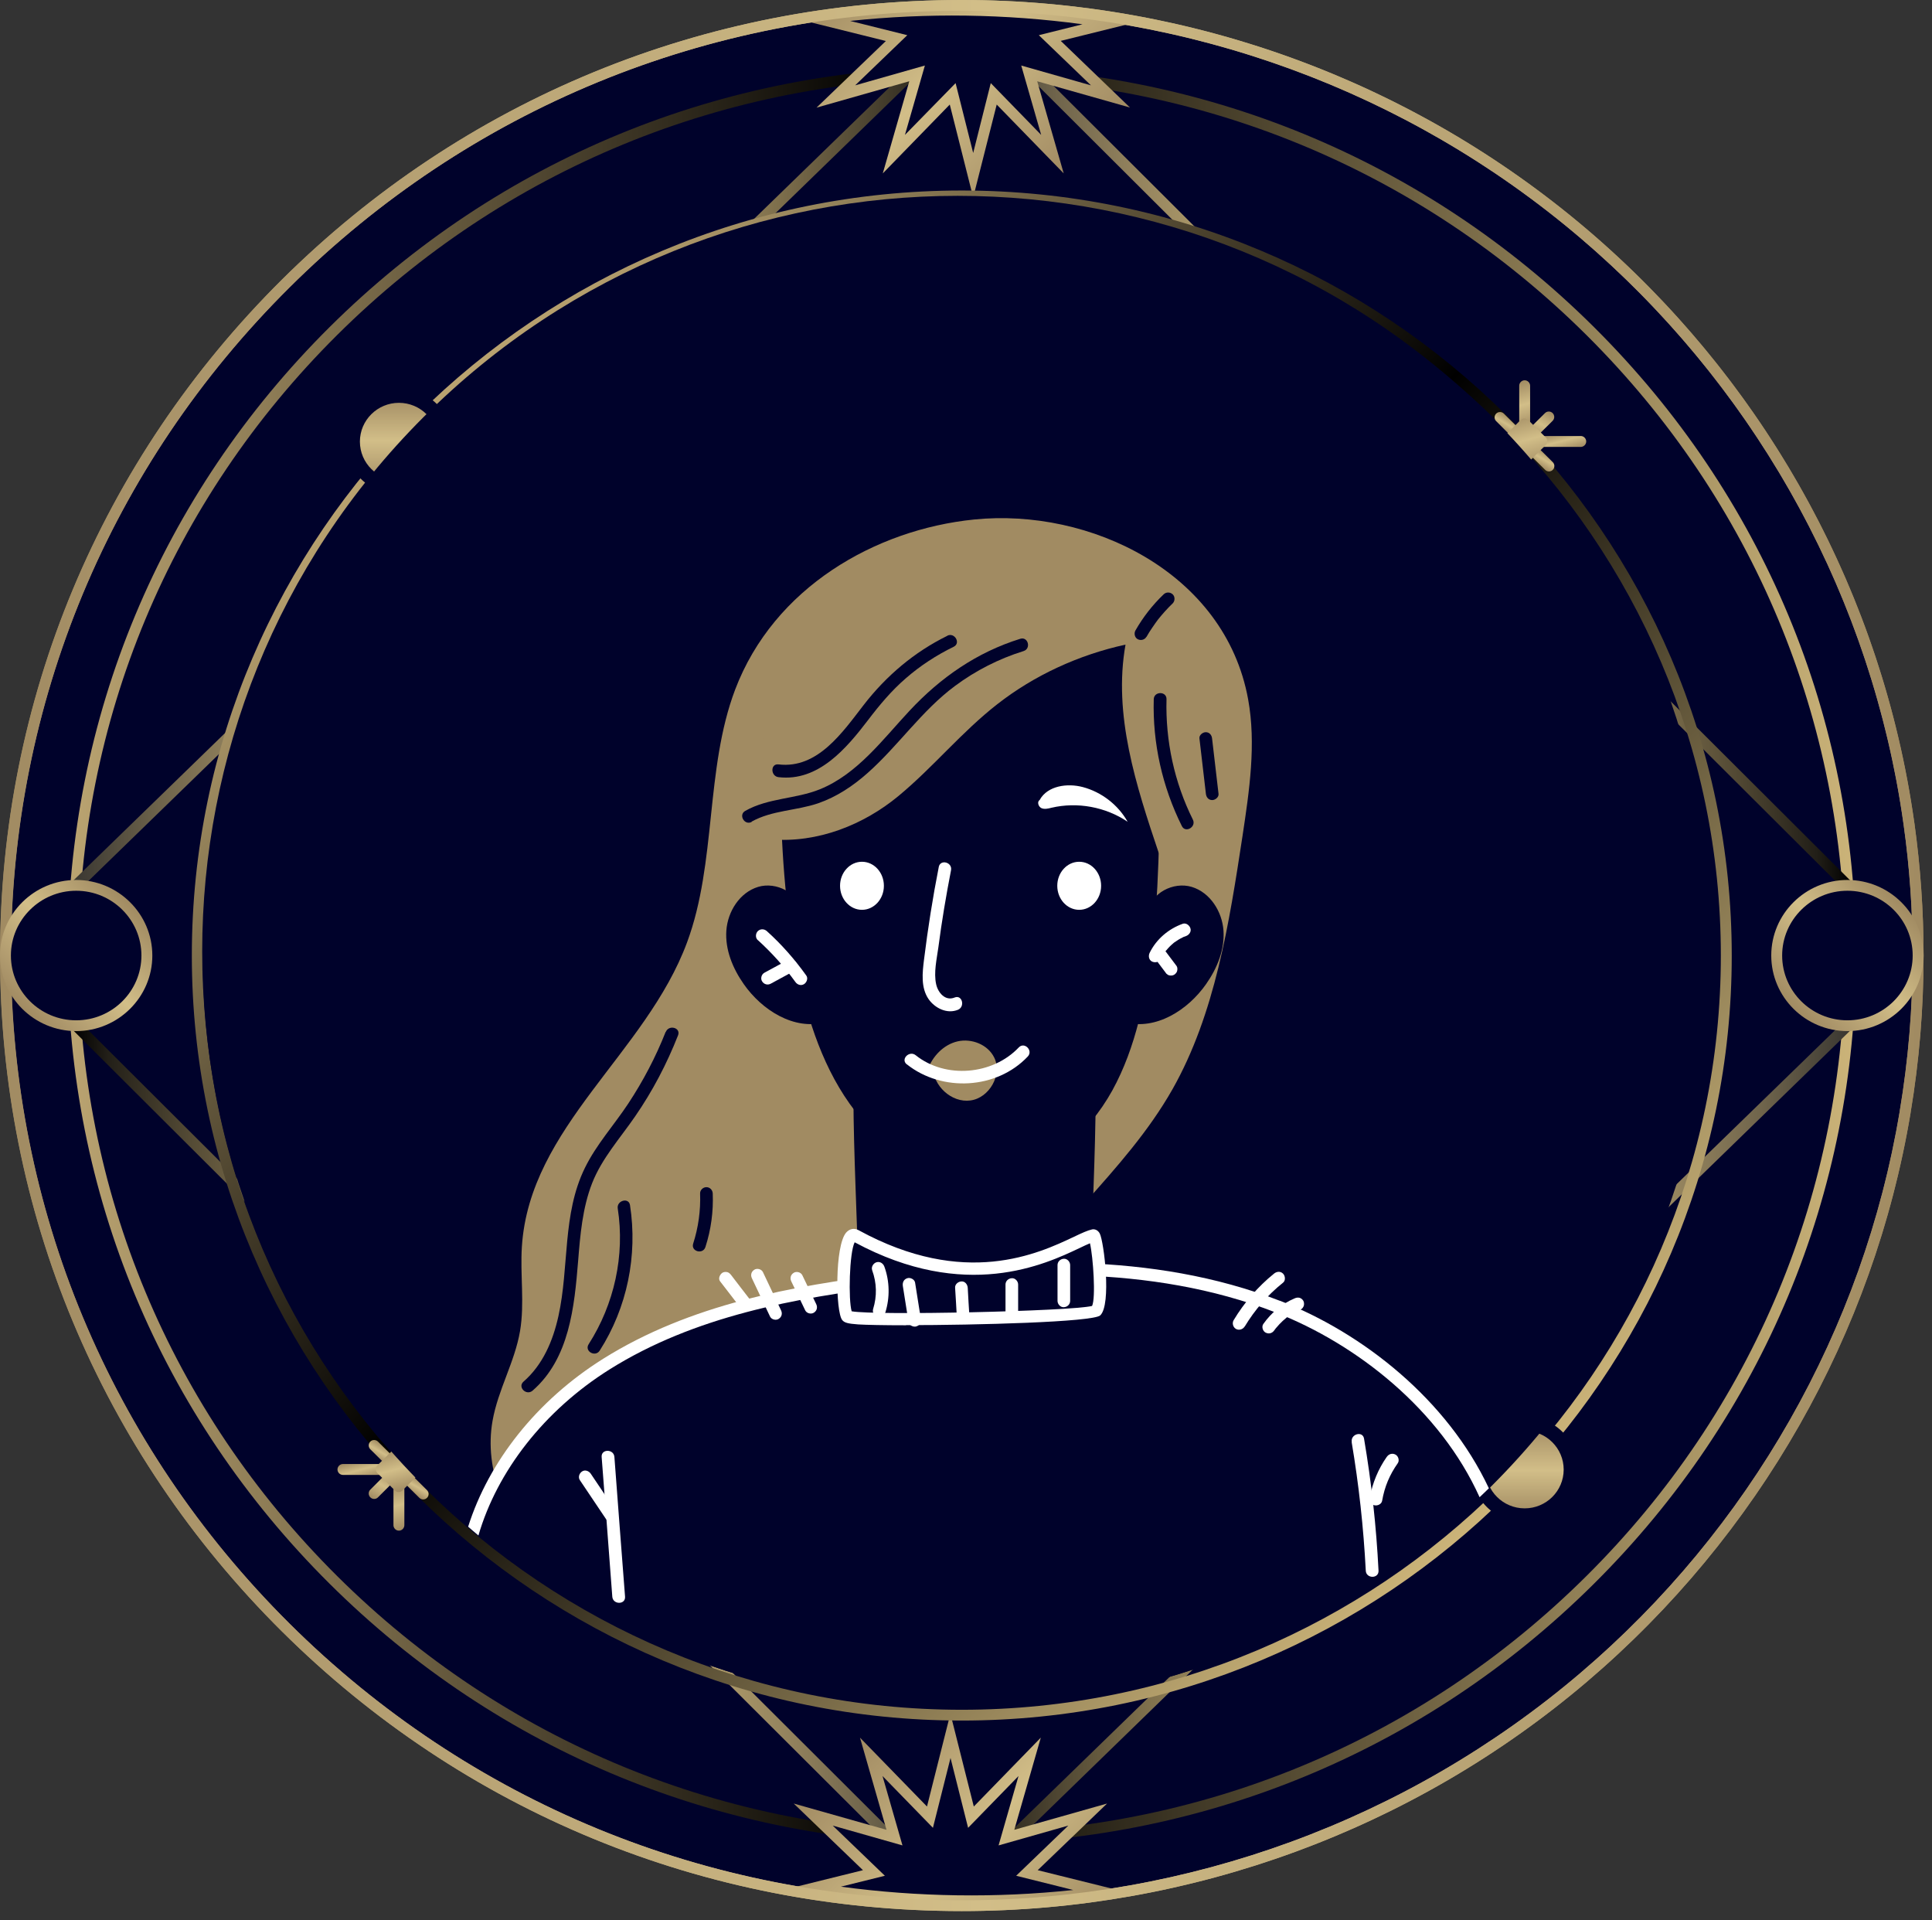 <svg width="156" height="155" viewBox="0 0 156 155" fill="none" xmlns="http://www.w3.org/2000/svg">
<rect x="0" y="0" width="156" height="155" fill="#333333" stroke="none"/>
<g clip-path="url(#clip0_410_5749)">
<path d="M154.88 77.14C154.88 81.44 154.52 85.66 153.84 89.77C147.78 126.12 115.98 153.84 77.67 153.84C35.02 153.84 0.45 119.5 0.45 77.14C0.45 34.78 35.02 0.43 77.67 0.43C116.69 0.43 148.95 29.18 154.15 66.53C154.63 70 154.88 73.54 154.88 77.14Z" fill="#00022B"/>
<path d="M77.66 154.28C56.92 154.28 37.42 146.26 22.75 131.69C8.08 117.12 0.01 97.75 0.01 77.14C0.01 56.53 8.09 37.16 22.75 22.59C37.42 8.02 56.92 0 77.66 0C96.52 0 114.71 6.8 128.87 19.15C142.9 31.39 152.03 48.19 154.58 66.47C155.07 69.97 155.32 73.56 155.32 77.14C155.32 81.4 154.97 85.67 154.27 89.84C151.3 107.65 142.02 123.96 128.13 135.77C114.09 147.71 96.17 154.28 77.66 154.28ZM77.66 0.87C57.15 0.87 37.87 8.8 23.37 23.21C8.87 37.61 0.89 56.77 0.89 77.14C0.89 97.51 8.88 116.66 23.38 131.07C37.88 145.48 57.16 153.41 77.67 153.41C95.96 153.41 113.68 146.91 127.56 135.11C141.29 123.44 150.47 107.31 153.4 89.7C154.09 85.57 154.44 81.35 154.44 77.14C154.44 73.6 154.2 70.05 153.71 66.59C151.19 48.52 142.17 31.91 128.3 19.81C114.3 7.59 96.31 0.87 77.66 0.87Z" fill="url(#paint0_linear_410_5749)"/>
<path d="M77.66 148.86C58.37 148.86 40.24 141.4 26.61 127.85C12.97 114.3 5.46 96.29 5.46 77.13C5.46 57.97 12.97 39.96 26.61 26.41C40.25 12.86 58.38 5.4 77.66 5.4C96.94 5.4 115.08 12.86 128.71 26.41C142.35 39.96 149.86 57.97 149.86 77.13C149.86 96.29 142.35 114.3 128.71 127.85C115.08 141.4 96.95 148.86 77.66 148.86ZM77.66 6.29C58.61 6.29 40.7 13.66 27.23 27.04C13.76 40.42 6.34 58.21 6.34 77.14C6.34 96.07 13.76 113.86 27.23 127.24C40.7 140.62 58.61 147.99 77.66 147.99C96.71 147.99 114.62 140.62 128.09 127.24C141.56 113.86 148.98 96.07 148.98 77.14C148.98 58.21 141.56 40.42 128.09 27.04C114.62 13.66 96.71 6.29 77.66 6.29Z" fill="url(#paint1_linear_410_5749)"/>
<path d="M76.43 153.5L5.84 83.11L6.46 82.5L77.05 152.89L76.43 153.5Z" fill="url(#paint2_linear_410_5749)"/>
<path d="M77.05 153.51L76.43 152.88L148.87 82.49L149.48 83.12L77.05 153.51Z" fill="url(#paint3_linear_410_5749)"/>
<path d="M78.38 153.45C74.05 153.45 69.8 153.09 65.66 152.41L70.55 151.19L65.65 146.48L72.21 148.34L70.34 141.82L75.08 146.69L76.73 140.12L78.39 146.69L83.13 141.82L81.26 148.34L87.82 146.48L82.92 151.19L89.06 152.71C85.57 153.21 82 153.45 78.38 153.45Z" fill="#00022B"/>
<path d="M78.38 153.89C74.1 153.89 69.79 153.54 65.59 152.85L63.5 152.51L69.68 150.98L64.09 145.6L71.58 147.72L69.44 140.28L74.85 145.84L76.74 138.34L78.63 145.84L84.04 140.28L81.9 147.72L89.39 145.6L83.79 150.98L91.36 152.86L89.11 153.17C85.59 153.64 81.98 153.89 78.38 153.89ZM67.9 152.31C74.1 153.15 80.46 153.24 86.66 152.58L82.05 151.43L86.26 147.38L80.63 148.98L82.24 143.38L78.17 147.56L76.75 141.92L75.33 147.56L71.26 143.38L72.87 148.98L67.24 147.38L71.45 151.43L67.9 152.31Z" fill="url(#paint4_linear_410_5749)"/>
<path d="M148.86 71.78L78.27 1.39L78.9 0.78L149.48 71.16L148.86 71.78Z" fill="url(#paint5_linear_410_5749)"/>
<path d="M6.46 71.78L5.84 71.16L78.28 0.77L78.89 1.4L6.46 71.78Z" fill="url(#paint6_linear_410_5749)"/>
<path d="M76.95 0.82C81.28 0.82 85.53 1.18 89.67 1.86L84.78 3.08L89.68 7.79L83.12 5.93L84.99 12.45L80.25 7.58L78.59 14.15L76.93 7.57L72.19 12.44L74.06 5.92L67.5 7.78L72.4 3.07L66.26 1.55C69.75 1.07 73.32 0.82 76.95 0.82Z" fill="#00022B"/>
<path d="M78.58 15.94L76.69 8.44L71.28 14L73.42 6.56L65.93 8.69L71.53 3.31L63.96 1.43L66.21 1.12C73.93 0.06 82.01 0.16 89.74 1.43L91.83 1.77L85.65 3.3L91.24 8.68L83.75 6.56L85.89 14L80.48 8.44L78.58 15.94ZM77.16 6.71L78.58 12.35L80 6.71L84.07 10.89L82.46 5.29L88.09 6.89L83.88 2.84L87.41 1.96C81.21 1.12 74.85 1.03 68.65 1.69L73.26 2.84L69.05 6.89L74.68 5.29L73.07 10.89L77.16 6.71Z" fill="url(#paint7_linear_410_5749)"/>
<path d="M77.66 154.28C56.92 154.28 37.42 146.26 22.75 131.69C8.08 117.12 0 97.75 0 77.14C0 56.53 8.08 37.16 22.75 22.59C37.42 8.02 56.92 0 77.66 0C96.16 0 114.08 6.57 128.12 18.5C142 30.3 151.29 46.61 154.26 64.42C154.37 65.07 154.47 65.74 154.58 66.47C155.06 69.93 155.31 73.48 155.32 77.01V77.14C155.32 81.39 154.97 85.65 154.27 89.81V89.85C151.29 107.66 142 123.97 128.12 135.78C114.09 147.71 96.17 154.28 77.66 154.28ZM77.66 0.87C57.15 0.87 37.87 8.8 23.37 23.21C8.87 37.62 0.88 56.77 0.88 77.14C0.88 97.51 8.87 116.66 23.37 131.07C37.87 145.48 57.15 153.41 77.66 153.41C95.95 153.41 113.67 146.91 127.55 135.11C141.27 123.45 150.44 107.34 153.39 89.74V89.7C154.09 85.58 154.44 81.35 154.44 77.14V77.01C154.44 73.52 154.19 70.01 153.71 66.59C153.61 65.87 153.51 65.21 153.4 64.56C150.46 46.95 141.28 30.83 127.55 19.16C113.67 7.37 95.96 0.87 77.66 0.87Z" fill="url(#paint8_linear_410_5749)"/>
<path d="M149.17 82.81C152.323 82.81 154.88 80.271 154.88 77.14C154.88 74.008 152.323 71.47 149.17 71.47C146.016 71.47 143.46 74.008 143.46 77.14C143.46 80.271 146.016 82.81 149.17 82.81Z" fill="#00022B"/>
<path d="M149.17 83.24C145.78 83.24 143.02 80.5 143.02 77.14C143.02 73.78 145.78 71.04 149.17 71.04C152.56 71.04 155.32 73.78 155.32 77.14C155.32 80.5 152.56 83.24 149.17 83.24ZM149.17 71.91C146.27 71.91 143.9 74.26 143.9 77.14C143.9 80.02 146.26 82.37 149.17 82.37C152.08 82.37 154.44 80.02 154.44 77.14C154.44 74.25 152.08 71.91 149.17 71.91Z" fill="url(#paint9_linear_410_5749)"/>
<path d="M6.15 82.81C9.303 82.81 11.86 80.271 11.86 77.14C11.86 74.008 9.303 71.47 6.15 71.47C2.996 71.47 0.44 74.008 0.44 77.14C0.44 80.271 2.996 82.81 6.15 82.81Z" fill="#00022B"/>
<path d="M6.15 83.24C2.76 83.24 0 80.5 0 77.14C0 73.78 2.76 71.04 6.15 71.04C9.54 71.04 12.3 73.78 12.3 77.14C12.3 80.5 9.54 83.24 6.15 83.24ZM6.15 71.91C3.25 71.91 0.88 74.26 0.88 77.14C0.88 80.02 3.24 82.37 6.15 82.37C9.06 82.37 11.42 80.02 11.42 77.14C11.42 74.26 9.06 71.91 6.15 71.91Z" fill="url(#paint10_linear_410_5749)"/>
<path d="M77.66 138.9C43.38 138.9 15.49 111.19 15.49 77.14C15.49 43.09 43.38 15.38 77.66 15.38C111.94 15.38 139.83 43.09 139.83 77.14C139.83 111.19 111.94 138.9 77.66 138.9ZM77.66 16.25C43.86 16.25 16.37 43.56 16.37 77.14C16.37 110.72 43.87 138.03 77.66 138.03C111.45 138.03 138.95 110.72 138.95 77.14C138.95 43.56 111.46 16.25 77.66 16.25Z" fill="url(#paint11_linear_410_5749)"/>
<path d="M28.48 35.64C28.48 33.59 30.15 31.93 32.21 31.93C34.27 31.93 35.94 33.59 35.94 35.64C35.94 37.69 34.27 39.35 32.21 39.35C30.15 39.35 28.48 37.69 28.48 35.64Z" fill="url(#paint12_linear_410_5749)"/>
<path d="M32.21 39.93C29.83 39.93 27.89 38.01 27.89 35.64C27.89 33.27 29.83 31.35 32.21 31.35C34.59 31.35 36.53 33.27 36.53 35.64C36.53 38.01 34.59 39.93 32.21 39.93ZM32.21 32.52C30.48 32.52 29.06 33.92 29.06 35.65C29.06 37.38 30.47 38.78 32.21 38.78C33.95 38.78 35.36 37.38 35.36 35.65C35.36 33.92 33.95 32.52 32.21 32.52Z" fill="#00022B"/>
<path d="M126.84 118.63C126.84 120.68 125.17 122.34 123.11 122.34C121.05 122.34 119.38 120.68 119.38 118.63C119.38 116.58 121.05 114.92 123.11 114.92C125.17 114.93 126.84 116.59 126.84 118.63Z" fill="url(#paint13_linear_410_5749)"/>
<path d="M123.11 122.92C120.73 122.92 118.79 121 118.79 118.63C118.79 116.26 120.73 114.34 123.11 114.34C125.49 114.34 127.43 116.26 127.43 118.63C127.43 121 125.49 122.92 123.11 122.92ZM123.11 115.51C121.38 115.51 119.96 116.91 119.96 118.64C119.96 120.37 121.37 121.77 123.11 121.77C124.85 121.77 126.26 120.37 126.26 118.64C126.26 116.91 124.85 115.51 123.11 115.51Z" fill="#00022B"/>
<path d="M121.11 38.02C121 38.02 120.89 37.98 120.8 37.89C120.63 37.72 120.63 37.44 120.8 37.27L122.07 36C122.24 35.83 122.52 35.83 122.69 36C122.86 36.17 122.86 36.45 122.69 36.62L121.42 37.89C121.34 37.98 121.23 38.02 121.11 38.02Z" fill="url(#paint14_linear_410_5749)"/>
<path d="M123.79 35.36C123.68 35.36 123.57 35.32 123.48 35.23C123.31 35.06 123.31 34.78 123.48 34.61L124.75 33.35C124.92 33.18 125.2 33.18 125.37 33.35C125.54 33.52 125.54 33.8 125.37 33.97L124.1 35.23C124.02 35.32 123.91 35.36 123.79 35.36Z" fill="url(#paint15_linear_410_5749)"/>
<path d="M122.37 35.38C122.26 35.38 122.15 35.34 122.06 35.25L120.81 34.01C120.64 33.84 120.64 33.56 120.81 33.39C120.98 33.22 121.26 33.22 121.43 33.39L122.68 34.63C122.85 34.8 122.85 35.08 122.68 35.25C122.59 35.34 122.48 35.38 122.37 35.38Z" fill="url(#paint16_linear_410_5749)"/>
<path d="M125.07 38.06C124.96 38.06 124.85 38.02 124.76 37.93L123.46 36.64C123.29 36.47 123.29 36.19 123.46 36.02C123.63 35.85 123.91 35.85 124.08 36.02L125.38 37.31C125.55 37.48 125.55 37.76 125.38 37.93C125.29 38.02 125.18 38.06 125.07 38.06Z" fill="url(#paint17_linear_410_5749)"/>
<path d="M127.64 36.08H124.47C124.23 36.08 124.03 35.88 124.03 35.64C124.03 35.4 124.23 35.2 124.47 35.2H127.64C127.88 35.2 128.08 35.4 128.08 35.64C128.08 35.88 127.88 36.08 127.64 36.08Z" fill="url(#paint18_linear_410_5749)"/>
<path d="M121.71 36.08H118.59C118.35 36.08 118.15 35.88 118.15 35.64C118.15 35.4 118.35 35.2 118.59 35.2H121.71C121.95 35.2 122.15 35.4 122.15 35.64C122.15 35.88 121.95 36.08 121.71 36.08Z" fill="url(#paint19_linear_410_5749)"/>
<path d="M123.11 40.58C122.87 40.58 122.67 40.38 122.67 40.14V36.99C122.67 36.75 122.87 36.55 123.11 36.55C123.35 36.55 123.55 36.75 123.55 36.99V40.14C123.55 40.38 123.36 40.58 123.11 40.58Z" fill="url(#paint20_linear_410_5749)"/>
<path d="M123.11 34.68C122.87 34.68 122.67 34.48 122.67 34.24V31.14C122.67 30.9 122.87 30.7 123.11 30.7C123.35 30.7 123.55 30.9 123.55 31.14V34.24C123.55 34.49 123.36 34.68 123.11 34.68Z" fill="url(#paint21_linear_410_5749)"/>
<path d="M124.81 35.31L123.4 33.91C123.23 33.74 122.95 33.74 122.78 33.91L121.37 35.31C121.2 35.48 121.2 35.76 121.37 35.93L122.78 37.33C122.87 37.42 122.98 37.46 123.09 37.46C123.2 37.46 123.31 37.42 123.4 37.33L124.81 35.93C124.98 35.76 124.98 35.48 124.81 35.31Z" fill="url(#paint22_linear_410_5749)"/>
<path d="M30.21 121.01C30.1 121.01 29.99 120.97 29.9 120.88C29.73 120.71 29.73 120.43 29.9 120.26L31.17 118.99C31.34 118.82 31.62 118.82 31.79 118.99C31.96 119.16 31.96 119.44 31.79 119.61L30.52 120.88C30.44 120.97 30.32 121.01 30.21 121.01Z" fill="url(#paint23_linear_410_5749)"/>
<path d="M32.89 118.35C32.78 118.35 32.67 118.31 32.58 118.22C32.41 118.05 32.41 117.77 32.58 117.6L33.85 116.34C34.02 116.17 34.3 116.17 34.47 116.34C34.64 116.51 34.64 116.79 34.47 116.96L33.2 118.22C33.12 118.31 33 118.35 32.89 118.35Z" fill="url(#paint24_linear_410_5749)"/>
<path d="M31.46 118.37C31.35 118.37 31.24 118.33 31.15 118.24L29.9 117C29.73 116.83 29.73 116.55 29.9 116.38C30.07 116.21 30.35 116.21 30.52 116.38L31.77 117.62C31.94 117.79 31.94 118.07 31.77 118.24C31.69 118.33 31.58 118.37 31.46 118.37Z" fill="url(#paint25_linear_410_5749)"/>
<path d="M34.17 121.05C34.06 121.05 33.95 121.01 33.86 120.92L32.56 119.63C32.39 119.46 32.39 119.18 32.56 119.01C32.73 118.84 33.01 118.84 33.18 119.01L34.48 120.3C34.65 120.47 34.65 120.75 34.48 120.92C34.39 121.01 34.28 121.05 34.17 121.05Z" fill="url(#paint26_linear_410_5749)"/>
<path d="M36.74 119.07H33.57C33.33 119.07 33.13 118.87 33.13 118.63C33.13 118.39 33.33 118.19 33.57 118.19H36.74C36.98 118.19 37.18 118.39 37.18 118.63C37.18 118.87 36.98 119.07 36.74 119.07Z" fill="url(#paint27_linear_410_5749)"/>
<path d="M30.81 119.07H27.69C27.45 119.07 27.25 118.87 27.25 118.63C27.25 118.39 27.45 118.19 27.69 118.19H30.81C31.05 118.19 31.25 118.39 31.25 118.63C31.25 118.87 31.05 119.07 30.81 119.07Z" fill="url(#paint28_linear_410_5749)"/>
<path d="M32.21 123.57C31.97 123.57 31.77 123.37 31.77 123.13V119.98C31.77 119.74 31.97 119.54 32.21 119.54C32.45 119.54 32.65 119.74 32.65 119.98V123.13C32.65 123.37 32.45 123.57 32.21 123.57Z" fill="url(#paint29_linear_410_5749)"/>
<path d="M32.21 117.67C31.97 117.67 31.77 117.47 31.77 117.23V114.13C31.77 113.89 31.97 113.69 32.21 113.69C32.45 113.69 32.65 113.89 32.65 114.13V117.23C32.65 117.48 32.45 117.67 32.21 117.67Z" fill="url(#paint30_linear_410_5749)"/>
<path d="M33.91 118.3L32.5 116.9C32.42 116.82 32.31 116.77 32.19 116.77C32.07 116.77 31.96 116.82 31.88 116.9L30.47 118.3C30.3 118.47 30.3 118.75 30.47 118.92L31.88 120.32C31.97 120.41 32.08 120.45 32.19 120.45C32.3 120.45 32.41 120.41 32.5 120.32L33.91 118.92C33.99 118.84 34.04 118.73 34.04 118.61C34.03 118.5 33.99 118.38 33.91 118.3Z" fill="url(#paint31_linear_410_5749)"/>
<path d="M120.46 119.943C144.282 96.121 144.282 57.498 120.46 33.676C96.638 9.854 58.015 9.854 34.193 33.676C10.371 57.498 10.371 96.121 34.193 119.943C58.015 143.765 96.638 143.765 120.46 119.943Z" fill="#00022B"/>
<path d="M55.38 115.8C61.79 115.49 68.2 113.69 73.75 110.11C79 106.72 83.35 101.87 87.63 97.07C90.17 94.22 92.74 91.34 94.67 87.94C98.11 81.86 99.25 74.56 100.33 67.47C100.88 63.82 101.44 60.07 100.78 56.45C98.91 46.19 87.98 40.99 78.65 41.94C70.67 42.75 62.49 47.43 59.36 55.67C56.93 62.09 57.87 69.62 55.48 76.07C52.16 85.04 42.77 90.95 42.14 100.63C41.99 102.91 42.37 105.22 41.99 107.46C41.56 109.97 40.21 112.2 39.77 114.71C39.07 118.66 40.83 122.85 43.7 125.29C46.57 127.73 50.35 128.56 53.94 128.16C53.94 123.5 55.71 118.88 58.7 115.64L55.38 115.8Z" fill="#A18B62"/>
<path d="M77.32 137.81C93.85 137.81 108.84 131.22 119.83 120.54C116.69 113.73 110.3 108.26 103.17 105.49C93.33 101.67 82.39 102.07 71.92 103.34C63.94 104.31 55.79 105.85 48.98 110.12C44.02 113.23 39.89 118.09 38.21 123.61C48.8 132.47 62.441 137.81 77.331 137.81H77.32Z" fill="#00022B"/>
<path d="M64.5 50.95C62.3 58.37 62.85 71.38 64.5 78.94C64.5 78.98 64.52 79.02 64.53 79.06C65.43 83.12 66.86 87.17 69.56 90.33C72.26 93.49 76.42 95.62 80.54 95.06C84.52 94.52 87.86 91.56 89.81 88.04C91.75 84.52 92.5 80.48 93.04 76.5C93.98 69.56 93.74 51.15 93.07 51.09C84.49 50.36 72.85 48.61 64.5 50.71V50.95Z" fill="#00022B"/>
<path d="M92.7 73.63C92.91 72.1 94.75 71.15 96.23 71.6C97.71 72.05 98.68 73.58 98.79 75.12C98.9 76.66 98.28 78.17 97.39 79.44C95.92 81.55 93.33 83.19 90.84 82.53C91.23 79.37 91.8 76.23 92.54 73.13L92.7 73.64V73.63Z" fill="#00022B"/>
<path d="M64.73 73.63C64.52 72.1 62.68 71.15 61.21 71.6C59.73 72.05 58.76 73.58 58.65 75.12C58.54 76.66 59.16 78.17 60.05 79.44C61.52 81.55 64.11 83.19 66.6 82.53C66.21 79.37 65.64 76.23 64.9 73.13L64.74 73.64L64.73 73.63Z" fill="#00022B"/>
<path d="M62.23 67.76C66.03 68.08 69.75 66.58 72.56 64.25C75.37 61.92 77.65 59.09 80.54 56.84C83.5 54.53 87.08 52.87 90.88 52.04C89.87 57.7 91.73 63.42 93.58 68.91C94.58 63.67 95.58 58.33 94.78 53.06C94.54 51.48 94.05 49.78 92.64 48.81C91.51 48.03 90.01 47.88 88.6 47.79C80.93 47.27 73.19 47.49 65.57 48.43C64.98 48.5 64.37 48.59 63.88 48.9C63.21 49.32 62.91 50.07 62.69 50.78C60.96 56.3 61.65 62.17 62.35 67.86L62.24 67.75L62.23 67.76Z" fill="#A18B62"/>
<path d="M92.57 51.42C92.72 51.16 92.87 50.91 93.04 50.67C93.12 50.55 93.21 50.43 93.29 50.31C93.33 50.25 93.38 50.19 93.42 50.13C93.44 50.1 93.46 50.08 93.48 50.05C93.53 49.98 93.41 50.14 93.5 50.02C93.87 49.56 94.26 49.12 94.69 48.71C94.88 48.52 94.89 48.17 94.69 47.98C94.48 47.79 94.17 47.78 93.96 47.98C93.06 48.84 92.29 49.83 91.68 50.9C91.55 51.13 91.62 51.47 91.86 51.6C92.1 51.73 92.42 51.66 92.56 51.42H92.57Z" fill="#00022B"/>
<path d="M93.16 56.46C93.06 60 93.85 63.52 95.43 66.69C95.72 67.28 96.61 66.76 96.32 66.17C94.82 63.16 94.1 59.81 94.19 56.45C94.21 55.79 93.18 55.79 93.16 56.45V56.46Z" fill="#00022B"/>
<path d="M96.85 59.62C97.02 61.11 97.2 62.6 97.37 64.08C97.4 64.36 97.58 64.59 97.88 64.59C98.13 64.59 98.43 64.35 98.39 64.08C98.22 62.59 98.04 61.1 97.87 59.62C97.84 59.34 97.66 59.11 97.36 59.11C97.11 59.11 96.81 59.35 96.85 59.62Z" fill="#00022B"/>
<path d="M53.75 83.3C52.95 85.33 51.93 87.27 50.73 89.09C49.58 90.83 48.15 92.4 47.23 94.28C45.39 98.02 45.97 102.28 45.09 106.25C44.65 108.24 43.84 110.17 42.27 111.54C41.77 111.98 42.5 112.7 43 112.27C45.98 109.68 46.38 105.49 46.68 101.81C46.85 99.69 47.03 97.52 47.81 95.52C48.6 93.51 50.07 91.89 51.28 90.13C52.69 88.09 53.84 85.89 54.75 83.58C54.99 82.96 54 82.7 53.76 83.31L53.75 83.3Z" fill="#00022B"/>
<path d="M49.88 97.56C50.47 101.35 49.6 105.29 47.53 108.52C47.17 109.08 48.06 109.59 48.42 109.04C50.64 105.57 51.5 101.36 50.87 97.29C50.77 96.64 49.78 96.92 49.88 97.56Z" fill="#00022B"/>
<path d="M56.53 96.35C56.58 97.73 56.39 99.09 55.97 100.4C55.77 101.03 56.76 101.3 56.96 100.67C57.41 99.28 57.61 97.81 57.55 96.35C57.54 96.07 57.32 95.84 57.04 95.84C56.76 95.84 56.52 96.08 56.53 96.35Z" fill="#00022B"/>
<path d="M61.2 75.9C62.32 76.92 63.34 78.05 64.22 79.27C64.38 79.5 64.67 79.6 64.92 79.45C65.14 79.32 65.27 78.97 65.1 78.75C64.17 77.45 63.11 76.24 61.92 75.17C61.71 74.98 61.4 74.97 61.19 75.17C61 75.36 60.98 75.71 61.19 75.9H61.2Z" fill="white"/>
<path d="M62.24 79.41C62.86 79.07 63.48 78.74 64.1 78.4C64.34 78.27 64.43 77.92 64.28 77.7C64.13 77.46 63.83 77.38 63.58 77.52C62.96 77.86 62.34 78.19 61.72 78.53C61.48 78.66 61.39 79.01 61.54 79.23C61.69 79.47 61.99 79.55 62.24 79.41Z" fill="white"/>
<path d="M93.71 77.45C93.77 77.33 93.83 77.22 93.9 77.1C93.93 77.04 93.97 76.99 94.01 76.93C94.05 76.88 94.1 76.83 94.13 76.77C94.11 76.82 94.08 76.83 94.13 76.77C94.15 76.75 94.17 76.72 94.19 76.7C94.23 76.65 94.28 76.6 94.32 76.55C94.41 76.45 94.5 76.36 94.6 76.27C94.65 76.23 94.7 76.18 94.75 76.14C94.76 76.13 94.84 76.06 94.78 76.11C94.72 76.16 94.8 76.09 94.81 76.09C94.92 76.01 95.03 75.94 95.14 75.87C95.25 75.8 95.37 75.74 95.49 75.68C95.54 75.65 95.6 75.62 95.65 75.61C95.52 75.65 95.64 75.61 95.66 75.61C95.69 75.6 95.73 75.58 95.76 75.57C96.01 75.48 96.21 75.22 96.12 74.94C96.04 74.69 95.76 74.48 95.49 74.58C94.35 74.99 93.37 75.82 92.83 76.92C92.71 77.16 92.76 77.49 93.01 77.62C93.24 77.74 93.59 77.69 93.71 77.44V77.45Z" fill="white"/>
<path d="M93.32 77.46C93.58 77.81 93.85 78.16 94.11 78.51C94.14 78.57 94.19 78.62 94.24 78.65C94.29 78.7 94.35 78.73 94.41 78.74C94.53 78.77 94.7 78.76 94.81 78.69C94.92 78.62 95.02 78.51 95.05 78.38C95.08 78.25 95.08 78.09 95 77.98C94.74 77.63 94.47 77.28 94.21 76.93C94.18 76.87 94.13 76.82 94.08 76.79C94.03 76.74 93.97 76.71 93.91 76.7C93.79 76.67 93.62 76.68 93.51 76.75C93.4 76.82 93.3 76.93 93.27 77.06C93.24 77.19 93.24 77.35 93.32 77.46Z" fill="white"/>
<path d="M69.6 73.45C70.578 73.45 71.37 72.581 71.37 71.51C71.37 70.439 70.578 69.57 69.6 69.57C68.623 69.57 67.83 70.439 67.83 71.51C67.83 72.581 68.623 73.45 69.6 73.45Z" fill="white"/>
<path d="M88.91 71.51C88.91 72.58 88.12 73.45 87.14 73.45C86.16 73.45 85.37 72.58 85.37 71.51C85.37 70.44 86.16 69.57 87.14 69.57C88.12 69.57 88.91 70.44 88.91 71.51Z" fill="white"/>
<path d="M75.8 70C75.31 72.48 74.92 74.97 74.61 77.47C74.48 78.52 74.34 79.73 74.98 80.66C75.49 81.39 76.47 81.88 77.35 81.52C77.95 81.27 77.69 80.28 77.08 80.53C76.33 80.84 75.74 80.14 75.59 79.46C75.38 78.51 75.64 77.42 75.77 76.47C76.04 74.39 76.39 72.32 76.79 70.26C76.92 69.61 75.93 69.34 75.8 69.99V70Z" fill="white"/>
<path d="M83.95 64.58C83.72 64.73 83.84 65.12 84.09 65.24C84.34 65.35 84.63 65.28 84.9 65.21C86.99 64.72 89.27 65.14 91.05 66.34C90.28 64.97 88.94 63.94 87.43 63.54C86.18 63.21 84.6 63.43 83.96 64.56V64.59L83.95 64.58Z" fill="white"/>
<path d="M60.69 66.33C62.34 65.41 64.3 65.45 66.06 64.85C67.56 64.33 68.88 63.45 70.06 62.4C72.55 60.19 74.43 57.36 77.12 55.37C78.79 54.13 80.66 53.18 82.65 52.56C83.28 52.36 83.01 51.37 82.38 51.57C78.87 52.66 75.93 54.71 73.44 57.38C71.28 59.69 69.23 62.49 66.2 63.72C64.25 64.51 62.04 64.41 60.18 65.46C59.6 65.78 60.12 66.67 60.7 66.35L60.69 66.33Z" fill="#00022B"/>
<path d="M76.49 51.33C73.82 52.64 71.56 54.56 69.74 56.91C68.05 59.09 66.03 62.09 62.86 61.71C62.2 61.63 62.21 62.66 62.86 62.74C66.08 63.12 68.35 60.41 70.1 58.12C71.02 56.91 71.99 55.75 73.15 54.75C74.32 53.73 75.62 52.89 77.01 52.21C77.6 51.92 77.08 51.03 76.49 51.32V51.33Z" fill="#00022B"/>
<path d="M103.36 105.02C92.97 100.98 81.61 101.65 71.86 102.84C63.98 103.8 55.72 105.3 48.71 109.69C43.33 113.06 39.46 118 37.8 123.25C38.08 123.49 38.35 123.73 38.63 123.96C40.14 118.78 43.93 113.87 49.24 110.54C56.09 106.25 64.21 104.78 71.98 103.83C81.6 102.66 92.81 101.99 102.99 105.95C109.56 108.51 116.28 113.8 119.47 120.87C119.72 120.63 119.97 120.4 120.22 120.15C116.85 112.98 110.04 107.61 103.35 105.01L103.36 105.02Z" fill="white"/>
<path d="M108.64 111.32C102.96 107.52 96.11 106 89.41 104.65C89 104.57 88.58 104.48 88.25 104.22C87.69 103.78 88.96 88.99 88.25 82.52L78.69 83.42L69.13 82.52C68.42 88.99 69.69 103.78 69.13 104.22C68.8 104.48 68.38 104.57 67.97 104.65C61.27 106 54.42 107.52 48.74 111.32C44.12 114.42 40.41 119.39 39.69 124.78C41.39 126.11 43.16 127.36 45 128.51C52.59 128.53 64.93 128.63 77.4 128.8V128.84C77.83 128.84 78.26 128.83 78.69 128.82C79.12 128.82 79.55 128.83 79.98 128.84V128.8C91.05 128.65 102.01 128.56 109.65 128.53C112.35 126.84 114.9 124.94 117.3 122.86C116.06 118.22 112.71 114.04 108.64 111.32Z" fill="#00022B"/>
<path d="M74.9 86.38C75.28 85.28 76.19 84.33 77.32 84.07C78.46 83.81 79.77 84.33 80.28 85.38C80.96 86.76 79.88 88.64 78.36 88.84C76.83 89.05 75.33 87.65 75.32 86.11L74.89 86.38H74.9Z" fill="#A18B62"/>
<path d="M73.22 85.92C76.06 88.18 80.48 87.95 82.99 85.29C83.44 84.81 82.72 84.08 82.26 84.56C80.16 86.78 76.35 87.12 73.94 85.19C73.43 84.78 72.7 85.5 73.21 85.92H73.22Z" fill="white"/>
<path d="M48.58 117.62C48.87 121.38 49.16 125.14 49.44 128.9C49.49 129.56 50.52 129.56 50.47 128.9C50.18 125.14 49.89 121.38 49.61 117.62C49.56 116.96 48.53 116.96 48.58 117.62Z" fill="white"/>
<path d="M46.82 119.49C47.52 120.54 48.23 121.58 48.93 122.63C49.08 122.85 49.39 122.97 49.63 122.81C49.85 122.67 49.97 122.35 49.81 122.11C49.11 121.06 48.4 120.02 47.7 118.97C47.55 118.75 47.24 118.63 47 118.79C46.78 118.93 46.66 119.25 46.82 119.49Z" fill="white"/>
<path d="M109.14 116.42C109.72 119.86 110.1 123.32 110.28 126.8C110.31 127.46 111.34 127.46 111.31 126.8C111.13 123.23 110.74 119.67 110.14 116.14C110.03 115.49 109.04 115.77 109.15 116.41L109.14 116.42Z" fill="white"/>
<path d="M111.97 117.62C111.29 118.59 110.82 119.72 110.61 120.89C110.56 121.15 110.68 121.46 110.97 121.52C111.22 121.58 111.55 121.44 111.6 121.16C111.8 120.02 112.2 119.07 112.86 118.13C113.02 117.91 112.91 117.55 112.68 117.43C112.42 117.29 112.14 117.38 111.98 117.61L111.97 117.62Z" fill="white"/>
<path d="M100.5 107.1C101.32 105.74 102.35 104.55 103.6 103.55C103.82 103.38 103.78 103 103.6 102.82C103.39 102.61 103.09 102.64 102.87 102.82C101.57 103.87 100.47 105.15 99.61 106.58C99.47 106.82 99.56 107.14 99.79 107.28C100.03 107.42 100.35 107.33 100.49 107.1H100.5Z" fill="white"/>
<path d="M102.9 107.39C102.94 107.34 102.97 107.28 103.01 107.24C102.97 107.29 102.97 107.29 103.01 107.24C103.03 107.22 103.05 107.19 103.07 107.17C103.15 107.08 103.23 106.99 103.31 106.9C103.48 106.72 103.66 106.55 103.85 106.4C103.87 106.39 103.89 106.36 103.91 106.35C103.86 106.39 103.85 106.4 103.88 106.37C103.89 106.37 103.9 106.35 103.91 106.35C103.96 106.31 104.01 106.28 104.06 106.24C104.16 106.17 104.26 106.11 104.36 106.05C104.58 105.92 104.8 105.81 105.04 105.71C105.15 105.66 105.25 105.51 105.28 105.4C105.31 105.28 105.3 105.11 105.23 105C105.06 104.74 104.79 104.7 104.53 104.82C103.51 105.25 102.65 105.98 102.01 106.88C101.85 107.1 101.96 107.46 102.19 107.58C102.46 107.72 102.73 107.63 102.89 107.4L102.9 107.39Z" fill="white"/>
<path d="M58.15 103.45C58.68 104.14 59.22 104.83 59.75 105.53C59.84 105.64 59.92 105.73 60.06 105.77C60.18 105.8 60.35 105.79 60.46 105.72C60.67 105.58 60.82 105.24 60.64 105.02C60.11 104.33 59.57 103.64 59.04 102.94C58.95 102.83 58.87 102.74 58.73 102.7C58.61 102.67 58.44 102.68 58.33 102.75C58.12 102.89 57.97 103.23 58.15 103.45Z" fill="white"/>
<path d="M60.72 103.21L62.18 106.29C62.3 106.53 62.66 106.62 62.88 106.47C63.13 106.31 63.19 106.03 63.06 105.77C62.57 104.74 62.09 103.72 61.6 102.69C61.48 102.45 61.12 102.36 60.9 102.51C60.65 102.67 60.59 102.95 60.72 103.21Z" fill="white"/>
<path d="M63.9 103.46C64.27 104.24 64.65 105.01 65.02 105.79C65.14 106.03 65.5 106.12 65.72 105.97C65.97 105.81 66.03 105.53 65.9 105.27C65.53 104.49 65.15 103.72 64.78 102.94C64.66 102.7 64.3 102.61 64.08 102.76C63.83 102.92 63.77 103.2 63.9 103.46Z" fill="white"/>
<path d="M69.08 99.75C79.7 105.58 86.56 100.09 88.27 99.75C88.61 99.68 89.18 105.18 88.49 105.84C87.99 106.32 68.85 106.83 68.39 106.25C67.94 105.67 67.94 99.13 69.08 99.75Z" fill="#00022B"/>
<path d="M73.16 106.99C71.36 106.99 69.94 106.96 69.29 106.92C68.45 106.86 68.17 106.78 68 106.56C67.47 105.87 67.4 100.59 68.32 99.51C68.59 99.2 68.97 99.12 69.32 99.31C77.9 104.01 83.86 101.2 86.73 99.84C87.36 99.54 87.82 99.33 88.18 99.25C88.37 99.21 88.64 99.28 88.8 99.58C89.14 100.24 89.76 105.32 88.84 106.19C88.27 106.73 78.84 106.98 73.16 106.98V106.99ZM68.77 105.86C70.63 106.21 86.42 105.86 88.18 105.43C88.49 104.78 88.27 101.5 88.01 100.37C87.78 100.47 87.48 100.6 87.16 100.76C84.4 102.07 77.95 105.11 69.01 100.29C68.58 101.13 68.49 104.92 68.77 105.87V105.86Z" fill="white"/>
<path d="M70.42 102.54C70.8 103.58 70.82 104.64 70.5 105.68C70.42 105.94 70.59 106.25 70.86 106.31C71.14 106.37 71.41 106.23 71.49 105.95C71.86 104.76 71.84 103.44 71.41 102.26C71.32 102 71.06 101.82 70.78 101.9C70.53 101.97 70.33 102.27 70.42 102.53V102.54Z" fill="white"/>
<path d="M72.9 103.82C73.05 104.79 73.21 105.75 73.36 106.72C73.4 106.99 73.75 107.16 73.99 107.08C74.28 106.99 74.39 106.73 74.35 106.45C74.2 105.48 74.04 104.52 73.89 103.55C73.85 103.28 73.5 103.11 73.26 103.19C72.97 103.28 72.86 103.54 72.9 103.82Z" fill="white"/>
<path d="M77.12 103.96C77.17 104.75 77.22 105.54 77.26 106.33C77.28 106.6 77.48 106.86 77.77 106.84C78.03 106.83 78.3 106.61 78.28 106.33C78.23 105.54 78.18 104.75 78.14 103.96C78.12 103.69 77.92 103.43 77.63 103.45C77.37 103.46 77.1 103.68 77.12 103.96Z" fill="white"/>
<path d="M81.19 103.7V106.06C81.19 106.33 81.43 106.59 81.7 106.57C81.98 106.56 82.21 106.34 82.21 106.06V103.7C82.21 103.43 81.97 103.17 81.7 103.19C81.42 103.2 81.19 103.42 81.19 103.7Z" fill="white"/>
<path d="M85.39 102.13V105.02C85.39 105.29 85.63 105.55 85.9 105.53C86.18 105.52 86.41 105.3 86.41 105.02V102.13C86.41 101.86 86.17 101.6 85.9 101.62C85.62 101.63 85.39 101.85 85.39 102.13Z" fill="white"/>
</g>
<defs>
<linearGradient id="paint0_linear_410_5749" x1="0.01" y1="77.14" x2="155.32" y2="77.14" gradientUnits="userSpaceOnUse">
<stop stop-color="#A18B62"/>
<stop offset="0.07" stop-color="#A89268"/>
<stop offset="0.51" stop-color="#D2BE88"/>
<stop offset="1" stop-color="#A18B62"/>
</linearGradient>
<linearGradient id="paint1_linear_410_5749" x1="149.899" y1="77.09" x2="5.494" y2="77.09" gradientUnits="userSpaceOnUse">
<stop stop-color="#CCB479"/>
<stop offset="0.54"/>
<stop offset="1" stop-color="#BBA471"/>
</linearGradient>
<linearGradient id="paint2_linear_410_5749" x1="5.84" y1="118" x2="77.05" y2="118" gradientUnits="userSpaceOnUse">
<stop/>
<stop offset="0.04" stop-color="#221F18"/>
<stop offset="0.13" stop-color="#524934"/>
<stop offset="0.22" stop-color="#7E6F4C"/>
<stop offset="0.3" stop-color="#9F8C5F"/>
<stop offset="0.38" stop-color="#B8A26D"/>
<stop offset="0.45" stop-color="#C7AE76"/>
<stop offset="0.5" stop-color="#CCB479"/>
<stop offset="0.58" stop-color="#C8B077"/>
<stop offset="0.66" stop-color="#BDA672"/>
<stop offset="0.74" stop-color="#AA9768"/>
<stop offset="0.82" stop-color="#90805C"/>
<stop offset="0.9" stop-color="#70654C"/>
<stop offset="0.97" stop-color="#494439"/>
<stop offset="1" stop-color="#393631"/>
</linearGradient>
<linearGradient id="paint3_linear_410_5749" x1="76.43" y1="118" x2="149.48" y2="118" gradientUnits="userSpaceOnUse">
<stop/>
<stop offset="0.04" stop-color="#221F18"/>
<stop offset="0.13" stop-color="#524934"/>
<stop offset="0.22" stop-color="#7E6F4C"/>
<stop offset="0.3" stop-color="#9F8C5F"/>
<stop offset="0.38" stop-color="#B8A26D"/>
<stop offset="0.45" stop-color="#C7AE76"/>
<stop offset="0.5" stop-color="#CCB479"/>
<stop offset="0.58" stop-color="#C8B077"/>
<stop offset="0.66" stop-color="#BDA672"/>
<stop offset="0.74" stop-color="#AA9768"/>
<stop offset="0.82" stop-color="#90805C"/>
<stop offset="0.9" stop-color="#70654C"/>
<stop offset="0.97" stop-color="#494439"/>
<stop offset="1" stop-color="#393631"/>
</linearGradient>
<linearGradient id="paint4_linear_410_5749" x1="68.54" y1="141.15" x2="85.81" y2="158.42" gradientUnits="userSpaceOnUse">
<stop stop-color="#A18B62"/>
<stop offset="0.07" stop-color="#A89268"/>
<stop offset="0.51" stop-color="#D2BE88"/>
<stop offset="1" stop-color="#A18B62"/>
</linearGradient>
<linearGradient id="paint5_linear_410_5749" x1="149.48" y1="36.28" x2="78.27" y2="36.28" gradientUnits="userSpaceOnUse">
<stop/>
<stop offset="0.04" stop-color="#221F18"/>
<stop offset="0.13" stop-color="#524934"/>
<stop offset="0.22" stop-color="#7E6F4C"/>
<stop offset="0.3" stop-color="#9F8C5F"/>
<stop offset="0.38" stop-color="#B8A26D"/>
<stop offset="0.45" stop-color="#C7AE76"/>
<stop offset="0.5" stop-color="#CCB479"/>
<stop offset="0.58" stop-color="#C8B077"/>
<stop offset="0.66" stop-color="#BDA672"/>
<stop offset="0.74" stop-color="#AA9768"/>
<stop offset="0.82" stop-color="#90805C"/>
<stop offset="0.9" stop-color="#70654C"/>
<stop offset="0.97" stop-color="#494439"/>
<stop offset="1" stop-color="#393631"/>
</linearGradient>
<linearGradient id="paint6_linear_410_5749" x1="78.89" y1="36.27" x2="5.84" y2="36.27" gradientUnits="userSpaceOnUse">
<stop/>
<stop offset="0.04" stop-color="#221F18"/>
<stop offset="0.13" stop-color="#524934"/>
<stop offset="0.22" stop-color="#7E6F4C"/>
<stop offset="0.3" stop-color="#9F8C5F"/>
<stop offset="0.38" stop-color="#B8A26D"/>
<stop offset="0.45" stop-color="#C7AE76"/>
<stop offset="0.5" stop-color="#CCB479"/>
<stop offset="0.58" stop-color="#C8B077"/>
<stop offset="0.66" stop-color="#BDA672"/>
<stop offset="0.74" stop-color="#AA9768"/>
<stop offset="0.82" stop-color="#90805C"/>
<stop offset="0.9" stop-color="#70654C"/>
<stop offset="0.97" stop-color="#494439"/>
<stop offset="1" stop-color="#393631"/>
</linearGradient>
<linearGradient id="paint7_linear_410_5749" x1="86.79" y1="13.13" x2="69.52" y2="-4.13" gradientUnits="userSpaceOnUse">
<stop stop-color="#A18B62"/>
<stop offset="0.07" stop-color="#A89268"/>
<stop offset="0.51" stop-color="#D2BE88"/>
<stop offset="1" stop-color="#A18B62"/>
</linearGradient>
<linearGradient id="paint8_linear_410_5749" x1="0" y1="-466.78" x2="155.32" y2="-466.78" gradientUnits="userSpaceOnUse">
<stop stop-color="#A18B62"/>
<stop offset="0.07" stop-color="#A89268"/>
<stop offset="0.51" stop-color="#D2BE88"/>
<stop offset="1" stop-color="#A18B62"/>
</linearGradient>
<linearGradient id="paint9_linear_410_5749" x1="144.84" y1="81.46" x2="153.5" y2="72.81" gradientUnits="userSpaceOnUse">
<stop stop-color="#A18B62"/>
<stop offset="0.07" stop-color="#A89268"/>
<stop offset="0.51" stop-color="#D2BE88"/>
<stop offset="1" stop-color="#A18B62"/>
</linearGradient>
<linearGradient id="paint10_linear_410_5749" x1="1.82" y1="81.46" x2="10.48" y2="72.81" gradientUnits="userSpaceOnUse">
<stop stop-color="#A18B62"/>
<stop offset="0.07" stop-color="#A89268"/>
<stop offset="0.51" stop-color="#D2BE88"/>
<stop offset="1" stop-color="#A18B62"/>
</linearGradient>
<linearGradient id="paint11_linear_410_5749" x1="121.46" y1="120.93" x2="33.87" y2="33.34" gradientUnits="userSpaceOnUse">
<stop stop-color="#CCB479"/>
<stop offset="0.54"/>
<stop offset="1" stop-color="#BBA471"/>
</linearGradient>
<linearGradient id="paint12_linear_410_5749" x1="32.21" y1="39.35" x2="32.21" y2="31.93" gradientUnits="userSpaceOnUse">
<stop stop-color="#A18B62"/>
<stop offset="0.07" stop-color="#A89268"/>
<stop offset="0.51" stop-color="#D2BE88"/>
<stop offset="1" stop-color="#A18B62"/>
</linearGradient>
<linearGradient id="paint13_linear_410_5749" x1="123.11" y1="114.92" x2="123.11" y2="122.34" gradientUnits="userSpaceOnUse">
<stop stop-color="#A18B62"/>
<stop offset="0.07" stop-color="#A89268"/>
<stop offset="0.51" stop-color="#D2BE88"/>
<stop offset="1" stop-color="#A18B62"/>
</linearGradient>
<linearGradient id="paint14_linear_410_5749" x1="121.083" y1="38.054" x2="122.391" y2="35.798" gradientUnits="userSpaceOnUse">
<stop stop-color="#A18B62"/>
<stop offset="0.07" stop-color="#A89268"/>
<stop offset="0.51" stop-color="#D2BE88"/>
<stop offset="1" stop-color="#A18B62"/>
</linearGradient>
<linearGradient id="paint15_linear_410_5749" x1="123.77" y1="35.395" x2="125.078" y2="33.139" gradientUnits="userSpaceOnUse">
<stop stop-color="#A18B62"/>
<stop offset="0.07" stop-color="#A89268"/>
<stop offset="0.51" stop-color="#D2BE88"/>
<stop offset="1" stop-color="#A18B62"/>
</linearGradient>
<linearGradient id="paint16_linear_410_5749" x1="121.408" y1="34.872" x2="122.073" y2="33.726" gradientUnits="userSpaceOnUse">
<stop stop-color="#A18B62"/>
<stop offset="0.07" stop-color="#A89268"/>
<stop offset="0.51" stop-color="#D2BE88"/>
<stop offset="1" stop-color="#A18B62"/>
</linearGradient>
<linearGradient id="paint17_linear_410_5749" x1="124.081" y1="37.545" x2="124.746" y2="36.385" gradientUnits="userSpaceOnUse">
<stop stop-color="#A18B62"/>
<stop offset="0.07" stop-color="#A89268"/>
<stop offset="0.51" stop-color="#D2BE88"/>
<stop offset="1" stop-color="#A18B62"/>
</linearGradient>
<linearGradient id="paint18_linear_410_5749" x1="126.27" y1="36.46" x2="125.84" y2="34.82" gradientUnits="userSpaceOnUse">
<stop stop-color="#A18B62"/>
<stop offset="0.07" stop-color="#A89268"/>
<stop offset="0.51" stop-color="#D2BE88"/>
<stop offset="1" stop-color="#A18B62"/>
</linearGradient>
<linearGradient id="paint19_linear_410_5749" x1="120.37" y1="36.45" x2="119.93" y2="34.83" gradientUnits="userSpaceOnUse">
<stop stop-color="#A18B62"/>
<stop offset="0.07" stop-color="#A89268"/>
<stop offset="0.51" stop-color="#D2BE88"/>
<stop offset="1" stop-color="#A18B62"/>
</linearGradient>
<linearGradient id="paint20_linear_410_5749" x1="123.62" y1="40.46" x2="122.6" y2="36.67" gradientUnits="userSpaceOnUse">
<stop stop-color="#A18B62"/>
<stop offset="0.07" stop-color="#A89268"/>
<stop offset="0.51" stop-color="#D2BE88"/>
<stop offset="1" stop-color="#A18B62"/>
</linearGradient>
<linearGradient id="paint21_linear_410_5749" x1="123.61" y1="34.56" x2="122.61" y2="30.82" gradientUnits="userSpaceOnUse">
<stop stop-color="#A18B62"/>
<stop offset="0.07" stop-color="#A89268"/>
<stop offset="0.51" stop-color="#D2BE88"/>
<stop offset="1" stop-color="#A18B62"/>
</linearGradient>
<linearGradient id="paint22_linear_410_5749" x1="123.7" y1="37.9" x2="122.48" y2="33.33" gradientUnits="userSpaceOnUse">
<stop stop-color="#A18B62"/>
<stop offset="0.07" stop-color="#A89268"/>
<stop offset="0.51" stop-color="#D2BE88"/>
<stop offset="1" stop-color="#A18B62"/>
</linearGradient>
<linearGradient id="paint23_linear_410_5749" x1="30.184" y1="121.047" x2="31.493" y2="118.791" gradientUnits="userSpaceOnUse">
<stop stop-color="#A18B62"/>
<stop offset="0.07" stop-color="#A89268"/>
<stop offset="0.51" stop-color="#D2BE88"/>
<stop offset="1" stop-color="#A18B62"/>
</linearGradient>
<linearGradient id="paint24_linear_410_5749" x1="32.872" y1="118.388" x2="34.173" y2="116.125" gradientUnits="userSpaceOnUse">
<stop stop-color="#A18B62"/>
<stop offset="0.07" stop-color="#A89268"/>
<stop offset="0.51" stop-color="#D2BE88"/>
<stop offset="1" stop-color="#A18B62"/>
</linearGradient>
<linearGradient id="paint25_linear_410_5749" x1="30.496" y1="117.865" x2="31.16" y2="116.719" gradientUnits="userSpaceOnUse">
<stop stop-color="#A18B62"/>
<stop offset="0.07" stop-color="#A89268"/>
<stop offset="0.51" stop-color="#D2BE88"/>
<stop offset="1" stop-color="#A18B62"/>
</linearGradient>
<linearGradient id="paint26_linear_410_5749" x1="33.176" y1="120.531" x2="33.847" y2="119.378" gradientUnits="userSpaceOnUse">
<stop stop-color="#A18B62"/>
<stop offset="0.07" stop-color="#A89268"/>
<stop offset="0.51" stop-color="#D2BE88"/>
<stop offset="1" stop-color="#A18B62"/>
</linearGradient>
<linearGradient id="paint27_linear_410_5749" x1="35.37" y1="119.45" x2="34.94" y2="117.81" gradientUnits="userSpaceOnUse">
<stop stop-color="#A18B62"/>
<stop offset="0.07" stop-color="#A89268"/>
<stop offset="0.51" stop-color="#D2BE88"/>
<stop offset="1" stop-color="#A18B62"/>
</linearGradient>
<linearGradient id="paint28_linear_410_5749" x1="29.47" y1="119.44" x2="29.03" y2="117.82" gradientUnits="userSpaceOnUse">
<stop stop-color="#A18B62"/>
<stop offset="0.07" stop-color="#A89268"/>
<stop offset="0.51" stop-color="#D2BE88"/>
<stop offset="1" stop-color="#A18B62"/>
</linearGradient>
<linearGradient id="paint29_linear_410_5749" x1="32.72" y1="123.44" x2="31.7" y2="119.66" gradientUnits="userSpaceOnUse">
<stop stop-color="#A18B62"/>
<stop offset="0.07" stop-color="#A89268"/>
<stop offset="0.51" stop-color="#D2BE88"/>
<stop offset="1" stop-color="#A18B62"/>
</linearGradient>
<linearGradient id="paint30_linear_410_5749" x1="32.71" y1="117.55" x2="31.71" y2="113.81" gradientUnits="userSpaceOnUse">
<stop stop-color="#A18B62"/>
<stop offset="0.07" stop-color="#A89268"/>
<stop offset="0.51" stop-color="#D2BE88"/>
<stop offset="1" stop-color="#A18B62"/>
</linearGradient>
<linearGradient id="paint31_linear_410_5749" x1="32.65" y1="120.33" x2="31.73" y2="116.88" gradientUnits="userSpaceOnUse">
<stop stop-color="#A18B62"/>
<stop offset="0.07" stop-color="#A89268"/>
<stop offset="0.51" stop-color="#D2BE88"/>
<stop offset="1" stop-color="#A18B62"/>
</linearGradient>
<clipPath id="clip0_410_5749">
<rect width="155.32" height="154.28" fill="white"/>
</clipPath>
</defs>
</svg>
